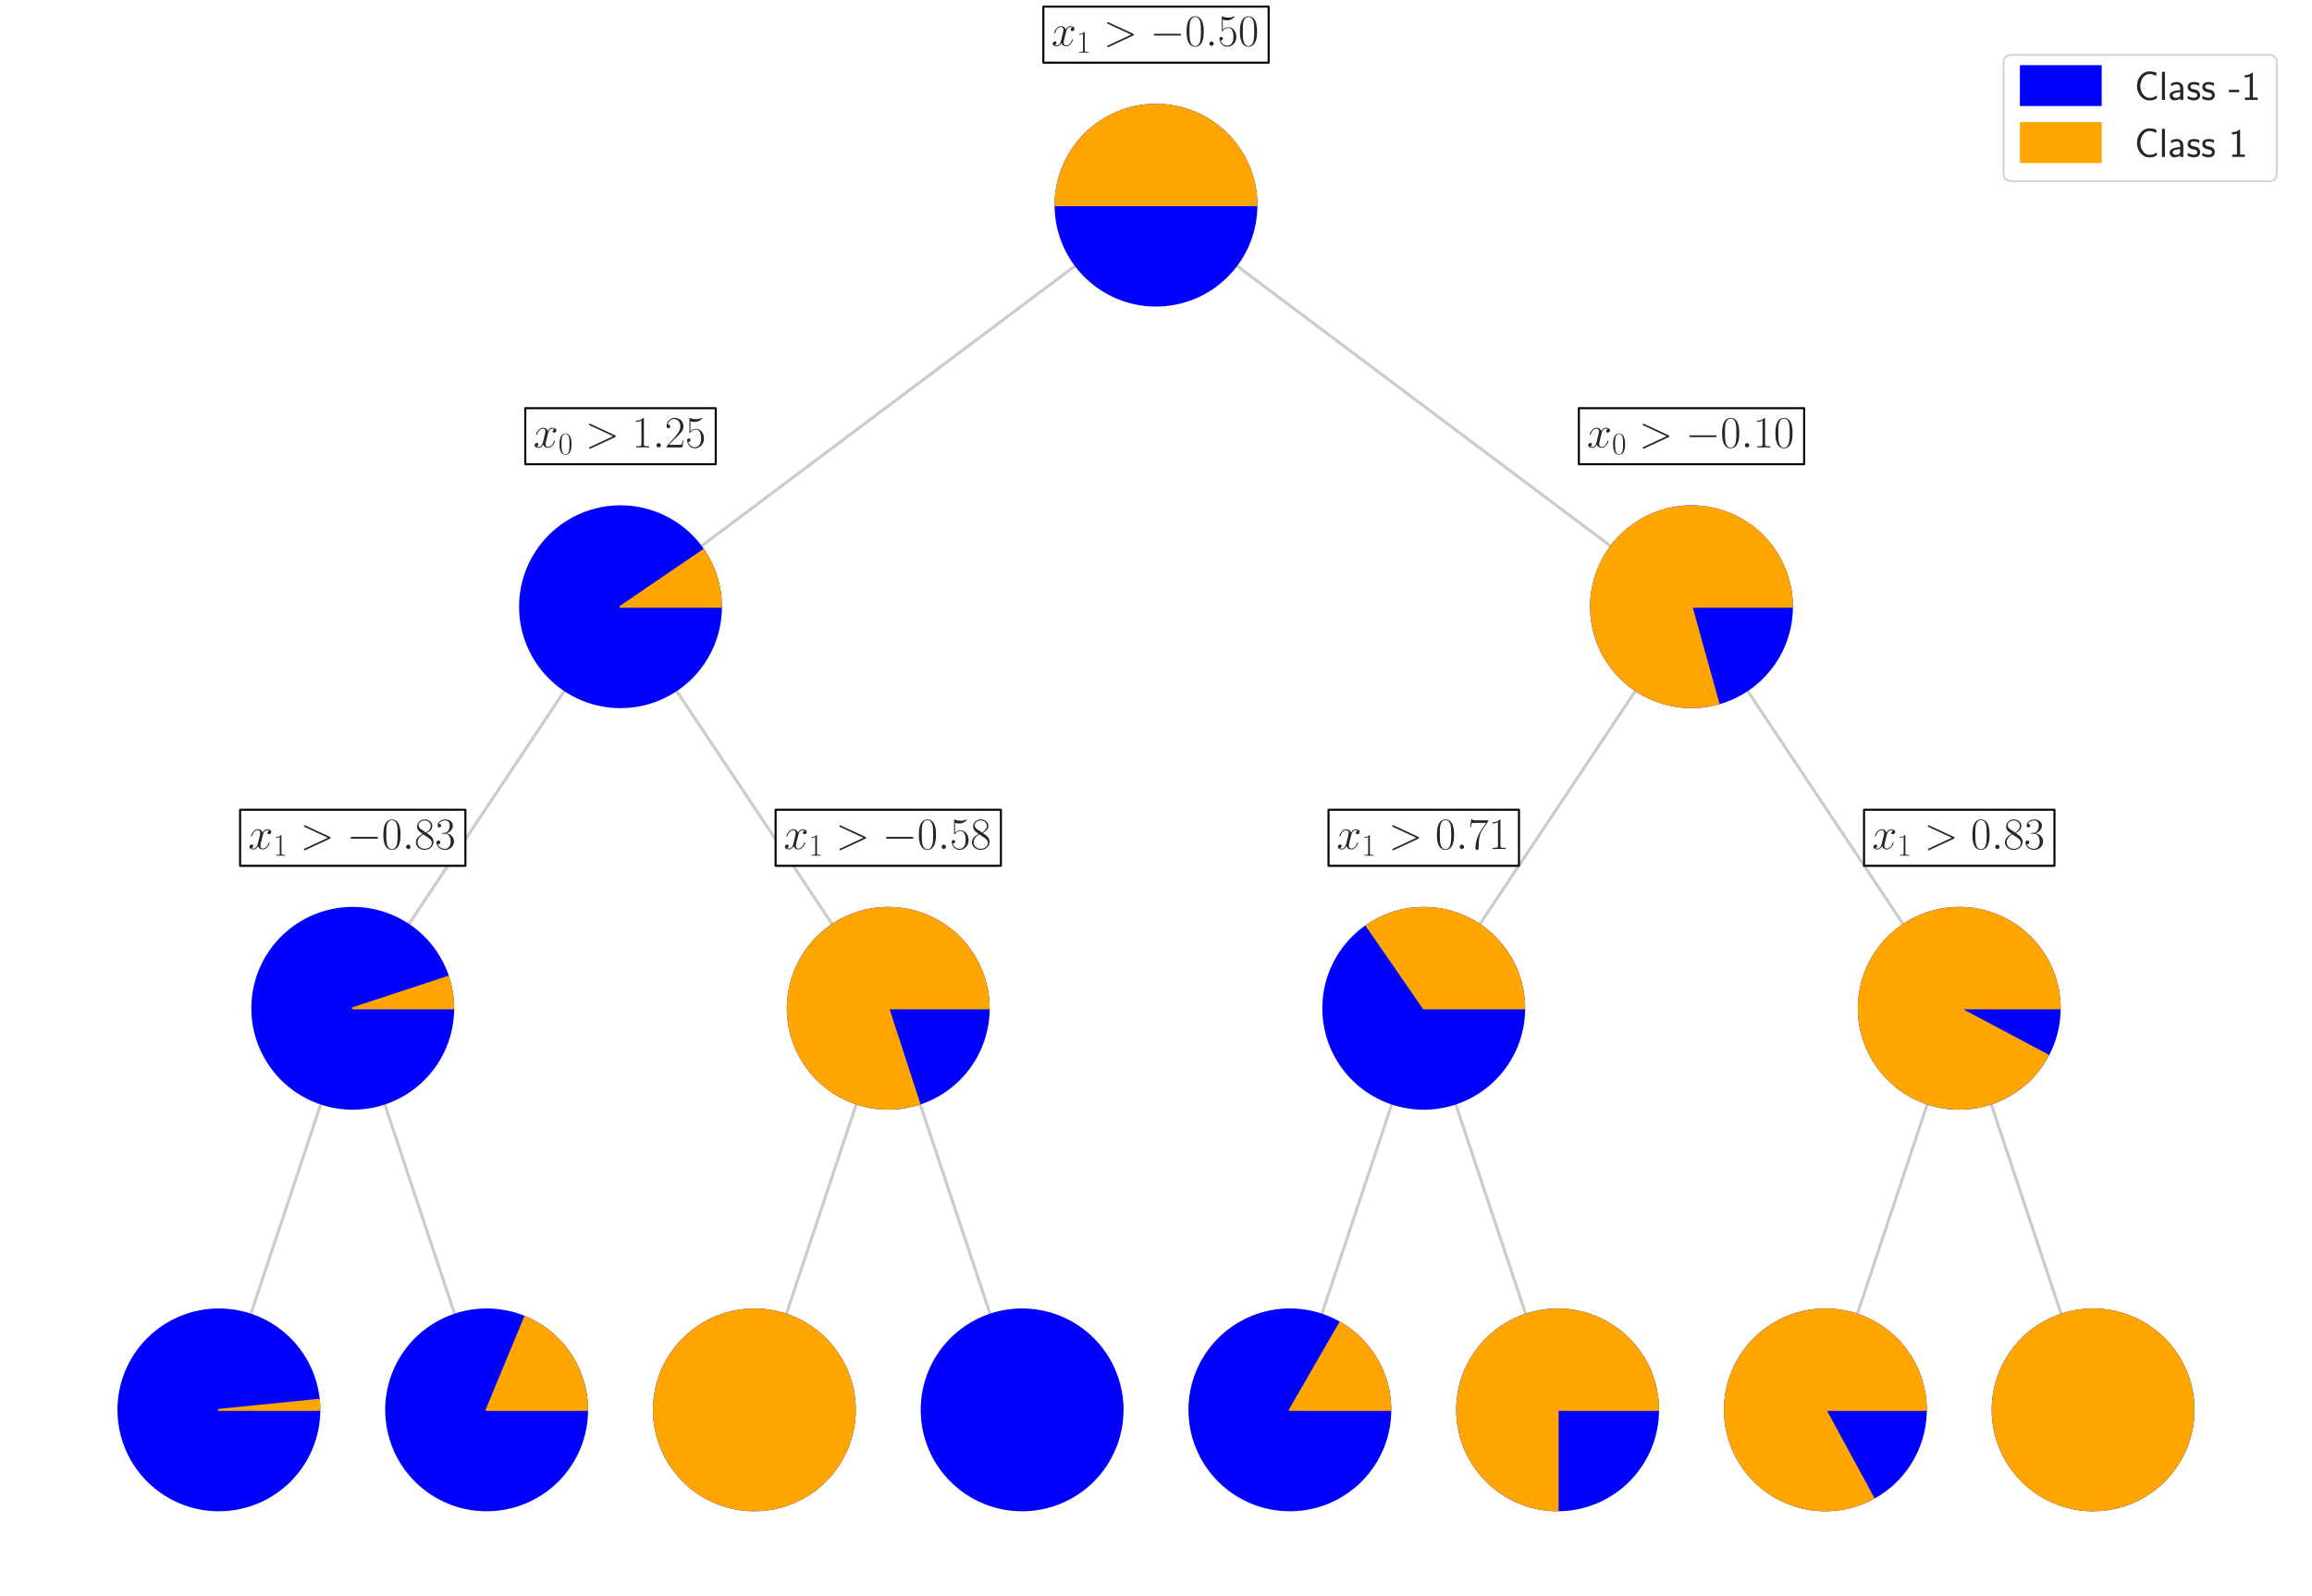 <?xml version="1.0" encoding="utf-8" standalone="no"?>
<!DOCTYPE svg PUBLIC "-//W3C//DTD SVG 1.1//EN"
  "http://www.w3.org/Graphics/SVG/1.1/DTD/svg11.dtd">
<!-- Created with matplotlib (https://matplotlib.org/) -->
<svg height="780.318pt" version="1.1" viewBox="0 0 1130.4 780.318" width="1130.4pt" xmlns="http://www.w3.org/2000/svg" xmlns:xlink="http://www.w3.org/1999/xlink">
 <defs>
  <style type="text/css">
*{stroke-linecap:butt;stroke-linejoin:round;}
  </style>
 </defs>
 <g id="figure_1">
  <g id="patch_1">
   <path d="M 0 780.318 
L 1130.4 780.318 
L 1130.4 0 
L 0 0 
z
" style="fill:#ffffff;"/>
  </g>
  <g id="axes_1">
   <g id="line2d_1">
    <path clip-path="url(#pe0892ba52c)" d="M 565.2 100.32 
L 303.382 296.684 
" style="fill:none;stroke:#000000;stroke-linecap:round;stroke-opacity:0.2;stroke-width:1.5;"/>
   </g>
   <g id="line2d_2">
    <path clip-path="url(#pe0892ba52c)" d="M 303.382 296.684 
L 172.473 493.048 
" style="fill:none;stroke:#000000;stroke-linecap:round;stroke-opacity:0.2;stroke-width:1.5;"/>
   </g>
   <g id="line2d_3">
    <path clip-path="url(#pe0892ba52c)" d="M 172.473 493.048 
L 107.018 689.411 
" style="fill:none;stroke:#000000;stroke-linecap:round;stroke-opacity:0.2;stroke-width:1.5;"/>
   </g>
   <g id="line2d_4">
    <path clip-path="url(#pe0892ba52c)" d="M 172.473 493.048 
L 237.927 689.411 
" style="fill:none;stroke:#000000;stroke-linecap:round;stroke-opacity:0.2;stroke-width:1.5;"/>
   </g>
   <g id="line2d_5">
    <path clip-path="url(#pe0892ba52c)" d="M 303.382 296.684 
L 434.291 493.048 
" style="fill:none;stroke:#000000;stroke-linecap:round;stroke-opacity:0.2;stroke-width:1.5;"/>
   </g>
   <g id="line2d_6">
    <path clip-path="url(#pe0892ba52c)" d="M 434.291 493.048 
L 368.836 689.411 
" style="fill:none;stroke:#000000;stroke-linecap:round;stroke-opacity:0.2;stroke-width:1.5;"/>
   </g>
   <g id="line2d_7">
    <path clip-path="url(#pe0892ba52c)" d="M 434.291 493.048 
L 499.745 689.411 
" style="fill:none;stroke:#000000;stroke-linecap:round;stroke-opacity:0.2;stroke-width:1.5;"/>
   </g>
   <g id="line2d_8">
    <path clip-path="url(#pe0892ba52c)" d="M 565.2 100.32 
L 827.018 296.684 
" style="fill:none;stroke:#000000;stroke-linecap:round;stroke-opacity:0.2;stroke-width:1.5;"/>
   </g>
   <g id="line2d_9">
    <path clip-path="url(#pe0892ba52c)" d="M 827.018 296.684 
L 696.109 493.048 
" style="fill:none;stroke:#000000;stroke-linecap:round;stroke-opacity:0.2;stroke-width:1.5;"/>
   </g>
   <g id="line2d_10">
    <path clip-path="url(#pe0892ba52c)" d="M 696.109 493.048 
L 630.655 689.411 
" style="fill:none;stroke:#000000;stroke-linecap:round;stroke-opacity:0.2;stroke-width:1.5;"/>
   </g>
   <g id="line2d_11">
    <path clip-path="url(#pe0892ba52c)" d="M 696.109 493.048 
L 761.564 689.411 
" style="fill:none;stroke:#000000;stroke-linecap:round;stroke-opacity:0.2;stroke-width:1.5;"/>
   </g>
   <g id="line2d_12">
    <path clip-path="url(#pe0892ba52c)" d="M 827.018 296.684 
L 957.927 493.048 
" style="fill:none;stroke:#000000;stroke-linecap:round;stroke-opacity:0.2;stroke-width:1.5;"/>
   </g>
   <g id="line2d_13">
    <path clip-path="url(#pe0892ba52c)" d="M 957.927 493.048 
L 892.473 689.411 
" style="fill:none;stroke:#000000;stroke-linecap:round;stroke-opacity:0.2;stroke-width:1.5;"/>
   </g>
   <g id="line2d_14">
    <path clip-path="url(#pe0892ba52c)" d="M 957.927 493.048 
L 1023.382 689.411 
" style="fill:none;stroke:#000000;stroke-linecap:round;stroke-opacity:0.2;stroke-width:1.5;"/>
   </g>
   <g id="patch_2">
    <path clip-path="url(#pe0892ba52c)" d="M 565.2 149.411 
C 578.219 149.411 590.707 144.239 599.913 135.033 
C 609.118 125.827 614.291 113.339 614.291 100.32 
C 614.291 87.301 609.118 74.814 599.913 65.608 
C 590.707 56.402 578.219 51.229 565.2 51.229 
C 552.181 51.229 539.693 56.402 530.487 65.608 
C 521.282 74.814 516.109 87.301 516.109 100.32 
C 516.109 113.339 521.282 125.827 530.487 135.033 
C 539.693 144.239 552.181 149.411 565.2 149.411 
z
" style="fill:#0000ff;stroke:#0000ff;stroke-linejoin:miter;"/>
   </g>
   <g id="patch_3">
    <path clip-path="url(#pe0892ba52c)" d="M 614.291 100.32 
C 614.291 87.306 609.115 74.811 599.913 65.608 
C 590.71 56.405 578.215 51.229 565.2 51.229 
C 552.185 51.229 539.69 56.405 530.487 65.608 
C 521.285 74.811 516.109 87.306 516.109 100.32 
L 565.2 100.32 
L 614.291 100.32 
z
" style="fill:#ffa500;stroke:#ffa500;stroke-linejoin:miter;"/>
   </g>
   <g id="patch_4">
    <path clip-path="url(#pe0892ba52c)" d="M 303.382 345.775 
C 316.401 345.775 328.888 340.602 338.094 331.396 
C 347.3 322.191 352.473 309.703 352.473 296.684 
C 352.473 283.665 347.3 271.177 338.094 261.971 
C 328.888 252.766 316.401 247.593 303.382 247.593 
C 290.363 247.593 277.875 252.766 268.669 261.971 
C 259.463 271.177 254.291 283.665 254.291 296.684 
C 254.291 309.703 259.463 322.191 268.669 331.396 
C 277.875 340.602 290.363 345.775 303.382 345.775 
z
" style="fill:#0000ff;stroke:#0000ff;stroke-linejoin:miter;"/>
   </g>
   <g id="patch_5">
    <path clip-path="url(#pe0892ba52c)" d="M 352.473 296.684 
C 352.473 291.779 351.738 286.901 350.292 282.214 
C 348.846 277.527 346.706 273.083 343.943 269.03 
L 303.382 296.684 
L 352.473 296.684 
z
" style="fill:#ffa500;stroke:#ffa500;stroke-linejoin:miter;"/>
   </g>
   <g id="patch_6">
    <path clip-path="url(#pe0892ba52c)" d="M 172.473 542.138 
C 185.492 542.138 197.979 536.966 207.185 527.76 
C 216.391 518.554 221.564 506.067 221.564 493.048 
C 221.564 480.028 216.391 467.541 207.185 458.335 
C 197.979 449.129 185.492 443.957 172.473 443.957 
C 159.454 443.957 146.966 449.129 137.76 458.335 
C 128.554 467.541 123.382 480.028 123.382 493.048 
C 123.382 506.067 128.554 518.554 137.76 527.76 
C 146.966 536.966 159.454 542.138 172.473 542.138 
z
" style="fill:#0000ff;stroke:#0000ff;stroke-linejoin:miter;"/>
   </g>
   <g id="patch_7">
    <path clip-path="url(#pe0892ba52c)" d="M 221.564 493.048 
C 221.564 490.443 221.356 487.843 220.944 485.272 
C 220.531 482.7 219.915 480.166 219.1 477.692 
L 172.473 493.048 
L 221.564 493.048 
z
" style="fill:#ffa500;stroke:#ffa500;stroke-linejoin:miter;"/>
   </g>
   <g id="patch_8">
    <path clip-path="url(#pe0892ba52c)" d="M 107.018 738.502 
C 120.037 738.502 132.525 733.33 141.731 724.124 
C 150.937 714.918 156.109 702.43 156.109 689.411 
C 156.109 676.392 150.937 663.905 141.731 654.699 
C 132.525 645.493 120.037 640.32 107.018 640.32 
C 93.999 640.32 81.512 645.493 72.306 654.699 
C 63.1 663.905 57.927 676.392 57.927 689.411 
C 57.927 702.43 63.1 714.918 72.306 724.124 
C 81.512 733.33 93.999 738.502 107.018 738.502 
z
" style="fill:#0000ff;stroke:#0000ff;stroke-linejoin:miter;"/>
   </g>
   <g id="patch_9">
    <path clip-path="url(#pe0892ba52c)" d="M 156.109 689.411 
C 156.109 688.595 156.089 687.779 156.048 686.964 
C 156.007 686.149 155.946 685.335 155.865 684.523 
L 107.018 689.411 
L 156.109 689.411 
z
" style="fill:#ffa500;stroke:#ffa500;stroke-linejoin:miter;"/>
   </g>
   <g id="patch_10">
    <path clip-path="url(#pe0892ba52c)" d="M 237.927 738.502 
C 250.946 738.502 263.434 733.33 272.64 724.124 
C 281.846 714.918 287.018 702.43 287.018 689.411 
C 287.018 676.392 281.846 663.905 272.64 654.699 
C 263.434 645.493 250.946 640.32 237.927 640.32 
C 224.908 640.32 212.421 645.493 203.215 654.699 
C 194.009 663.905 188.836 676.392 188.836 689.411 
C 188.836 702.43 194.009 714.918 203.215 724.124 
C 212.421 733.33 224.908 738.502 237.927 738.502 
z
" style="fill:#0000ff;stroke:#0000ff;stroke-linejoin:miter;"/>
   </g>
   <g id="patch_11">
    <path clip-path="url(#pe0892ba52c)" d="M 287.018 689.411 
C 287.018 679.703 284.138 670.21 278.745 662.138 
C 273.351 654.066 265.683 647.772 256.714 644.057 
L 237.927 689.411 
L 287.018 689.411 
z
" style="fill:#ffa500;stroke:#ffa500;stroke-linejoin:miter;"/>
   </g>
   <g id="patch_12">
    <path clip-path="url(#pe0892ba52c)" d="M 434.291 542.138 
C 447.31 542.138 459.798 536.966 469.003 527.76 
C 478.209 518.554 483.382 506.067 483.382 493.048 
C 483.382 480.028 478.209 467.541 469.003 458.335 
C 459.798 449.129 447.31 443.957 434.291 443.957 
C 421.272 443.957 408.784 449.129 399.578 458.335 
C 390.373 467.541 385.2 480.028 385.2 493.048 
C 385.2 506.067 390.373 518.554 399.578 527.76 
C 408.784 536.966 421.272 542.138 434.291 542.138 
z
" style="fill:#0000ff;stroke:#0000ff;stroke-linejoin:miter;"/>
   </g>
   <g id="patch_13">
    <path clip-path="url(#pe0892ba52c)" d="M 483.382 493.048 
C 483.382 487.896 482.571 482.777 480.979 477.878 
C 479.387 472.978 477.034 468.36 474.006 464.193 
C 470.978 460.025 467.313 456.36 463.146 453.332 
C 458.978 450.304 454.36 447.951 449.461 446.359 
C 444.562 444.767 439.442 443.957 434.291 443.957 
C 429.14 443.957 424.02 444.767 419.121 446.359 
C 414.222 447.951 409.604 450.304 405.436 453.332 
C 401.268 456.36 397.603 460.025 394.576 464.193 
C 391.548 468.36 389.195 472.978 387.603 477.878 
C 386.011 482.777 385.2 487.896 385.2 493.048 
C 385.2 498.199 386.011 503.318 387.603 508.217 
C 389.195 513.117 391.548 517.735 394.576 521.902 
C 397.603 526.07 401.268 529.735 405.436 532.763 
C 409.604 535.791 414.222 538.144 419.121 539.736 
C 424.02 541.328 429.14 542.138 434.291 542.138 
C 439.442 542.138 444.562 541.328 449.461 539.736 
L 434.291 493.048 
L 483.382 493.048 
z
" style="fill:#ffa500;stroke:#ffa500;stroke-linejoin:miter;"/>
   </g>
   <g id="patch_14">
    <path clip-path="url(#pe0892ba52c)" d="M 368.836 738.502 
C 381.855 738.502 394.343 733.33 403.549 724.124 
C 412.755 714.918 417.927 702.43 417.927 689.411 
C 417.927 676.392 412.755 663.905 403.549 654.699 
C 394.343 645.493 381.855 640.32 368.836 640.32 
C 355.817 640.32 343.33 645.493 334.124 654.699 
C 324.918 663.905 319.745 676.392 319.745 689.411 
C 319.745 702.43 324.918 714.918 334.124 724.124 
C 343.33 733.33 355.817 738.502 368.836 738.502 
z
" style="fill:#0000ff;stroke:#0000ff;stroke-linejoin:miter;"/>
   </g>
   <g id="patch_15">
    <path clip-path="url(#pe0892ba52c)" d="M 417.927 689.411 
C 417.927 682.965 416.657 676.581 414.19 670.625 
C 411.723 664.669 408.107 659.257 403.549 654.699 
C 398.99 650.14 393.578 646.524 387.623 644.057 
C 381.667 641.59 375.283 640.32 368.836 640.32 
C 362.39 640.32 356.006 641.59 350.05 644.057 
C 344.094 646.524 338.682 650.14 334.124 654.699 
C 329.565 659.257 325.949 664.669 323.482 670.625 
C 321.015 676.581 319.745 682.965 319.745 689.411 
C 319.745 695.858 321.015 702.242 323.482 708.197 
C 325.949 714.153 329.565 719.565 334.124 724.124 
C 338.682 728.682 344.094 732.298 350.05 734.765 
C 356.006 737.232 362.39 738.502 368.836 738.502 
C 375.283 738.502 381.667 737.232 387.623 734.765 
C 393.578 732.298 398.99 728.682 403.549 724.124 
C 408.107 719.565 411.723 714.153 414.19 708.197 
C 416.657 702.242 417.927 695.858 417.927 689.411 
M 368.836 689.411 
M 417.927 689.411 
z
" style="fill:#ffa500;stroke:#ffa500;stroke-linejoin:miter;"/>
   </g>
   <g id="patch_16">
    <path clip-path="url(#pe0892ba52c)" d="M 499.745 738.502 
C 512.765 738.502 525.252 733.33 534.458 724.124 
C 543.664 714.918 548.836 702.43 548.836 689.411 
C 548.836 676.392 543.664 663.905 534.458 654.699 
C 525.252 645.493 512.765 640.32 499.745 640.32 
C 486.726 640.32 474.239 645.493 465.033 654.699 
C 455.827 663.905 450.655 676.392 450.655 689.411 
C 450.655 702.43 455.827 714.918 465.033 724.124 
C 474.239 733.33 486.726 738.502 499.745 738.502 
z
" style="fill:#0000ff;stroke:#0000ff;stroke-linejoin:miter;"/>
   </g>
   <g id="patch_17">
    <path clip-path="url(#pe0892ba52c)" d="M 827.018 345.775 
C 840.037 345.775 852.525 340.602 861.731 331.396 
C 870.937 322.191 876.109 309.703 876.109 296.684 
C 876.109 283.665 870.937 271.177 861.731 261.971 
C 852.525 252.766 840.037 247.593 827.018 247.593 
C 813.999 247.593 801.512 252.766 792.306 261.971 
C 783.1 271.177 777.927 283.665 777.927 296.684 
C 777.927 309.703 783.1 322.191 792.306 331.396 
C 801.512 340.602 813.999 345.775 827.018 345.775 
z
" style="fill:#0000ff;stroke:#0000ff;stroke-linejoin:miter;"/>
   </g>
   <g id="patch_18">
    <path clip-path="url(#pe0892ba52c)" d="M 876.109 296.684 
C 876.109 291.577 875.312 286.502 873.747 281.64 
C 872.182 276.779 869.869 272.192 866.889 268.045 
C 863.91 263.897 860.302 260.239 856.195 257.204 
C 852.088 254.169 847.532 251.793 842.693 250.163 
C 837.854 248.532 832.789 247.667 827.683 247.597 
C 822.577 247.528 817.491 248.256 812.609 249.755 
C 807.727 251.254 803.109 253.506 798.921 256.429 
C 794.734 259.351 791.028 262.91 787.937 266.975 
C 784.847 271.041 782.41 275.564 780.714 280.381 
C 779.018 285.197 778.084 290.25 777.945 295.355 
C 777.807 300.459 778.466 305.555 779.899 310.456 
C 781.332 315.358 783.52 320.006 786.386 324.233 
C 789.252 328.46 792.76 332.214 796.783 335.359 
C 800.806 338.504 805.296 341.002 810.089 342.764 
C 814.883 344.525 819.922 345.527 825.024 345.734 
C 830.127 345.942 835.231 345.352 840.151 343.985 
L 827.018 296.684 
L 876.109 296.684 
z
" style="fill:#ffa500;stroke:#ffa500;stroke-linejoin:miter;"/>
   </g>
   <g id="patch_19">
    <path clip-path="url(#pe0892ba52c)" d="M 696.109 542.138 
C 709.128 542.138 721.616 536.966 730.822 527.76 
C 740.027 518.554 745.2 506.067 745.2 493.048 
C 745.2 480.028 740.027 467.541 730.822 458.335 
C 721.616 449.129 709.128 443.957 696.109 443.957 
C 683.09 443.957 670.602 449.129 661.397 458.335 
C 652.191 467.541 647.018 480.028 647.018 493.048 
C 647.018 506.067 652.191 518.554 661.397 527.76 
C 670.602 536.966 683.09 542.138 696.109 542.138 
z
" style="fill:#0000ff;stroke:#0000ff;stroke-linejoin:miter;"/>
   </g>
   <g id="patch_20">
    <path clip-path="url(#pe0892ba52c)" d="M 745.2 493.048 
C 745.2 484.096 742.751 475.312 738.12 467.651 
C 733.489 459.99 726.849 453.74 718.923 449.58 
C 710.996 445.419 702.081 443.506 693.145 444.046 
C 684.209 444.587 675.59 447.561 668.222 452.646 
L 696.109 493.048 
L 745.2 493.048 
z
" style="fill:#ffa500;stroke:#ffa500;stroke-linejoin:miter;"/>
   </g>
   <g id="patch_21">
    <path clip-path="url(#pe0892ba52c)" d="M 630.655 738.502 
C 643.674 738.502 656.161 733.33 665.367 724.124 
C 674.573 714.918 679.745 702.43 679.745 689.411 
C 679.745 676.392 674.573 663.905 665.367 654.699 
C 656.161 645.493 643.674 640.32 630.655 640.32 
C 617.635 640.32 605.148 645.493 595.942 654.699 
C 586.736 663.905 581.564 676.392 581.564 689.411 
C 581.564 702.43 586.736 714.918 595.942 724.124 
C 605.148 733.33 617.635 738.502 630.655 738.502 
z
" style="fill:#0000ff;stroke:#0000ff;stroke-linejoin:miter;"/>
   </g>
   <g id="patch_22">
    <path clip-path="url(#pe0892ba52c)" d="M 679.745 689.411 
C 679.745 680.795 677.477 672.328 673.169 664.866 
C 668.86 657.403 662.662 651.205 655.2 646.897 
L 630.655 689.411 
L 679.745 689.411 
z
" style="fill:#ffa500;stroke:#ffa500;stroke-linejoin:miter;"/>
   </g>
   <g id="patch_23">
    <path clip-path="url(#pe0892ba52c)" d="M 761.564 738.502 
C 774.583 738.502 787.07 733.33 796.276 724.124 
C 805.482 714.918 810.655 702.43 810.655 689.411 
C 810.655 676.392 805.482 663.905 796.276 654.699 
C 787.07 645.493 774.583 640.32 761.564 640.32 
C 748.545 640.32 736.057 645.493 726.851 654.699 
C 717.645 663.905 712.473 676.392 712.473 689.411 
C 712.473 702.43 717.645 714.918 726.851 724.124 
C 736.057 733.33 748.545 738.502 761.564 738.502 
z
" style="fill:#0000ff;stroke:#0000ff;stroke-linejoin:miter;"/>
   </g>
   <g id="patch_24">
    <path clip-path="url(#pe0892ba52c)" d="M 810.655 689.411 
C 810.655 679.703 807.775 670.21 802.381 662.138 
C 796.988 654.066 789.319 647.772 780.35 644.057 
C 771.381 640.342 761.508 639.37 751.986 641.264 
C 742.465 643.157 733.716 647.834 726.851 654.699 
C 719.986 661.563 715.31 670.312 713.416 679.834 
C 711.522 689.356 712.494 699.228 716.21 708.197 
C 719.925 717.167 726.218 724.835 734.29 730.229 
C 742.362 735.622 751.856 738.502 761.564 738.502 
L 761.564 689.411 
L 810.655 689.411 
z
" style="fill:#ffa500;stroke:#ffa500;stroke-linejoin:miter;"/>
   </g>
   <g id="patch_25">
    <path clip-path="url(#pe0892ba52c)" d="M 957.927 542.138 
C 970.946 542.138 983.434 536.966 992.64 527.76 
C 1001.846 518.554 1007.018 506.067 1007.018 493.048 
C 1007.018 480.028 1001.846 467.541 992.64 458.335 
C 983.434 449.129 970.946 443.957 957.927 443.957 
C 944.908 443.957 932.421 449.129 923.215 458.335 
C 914.009 467.541 908.836 480.028 908.836 493.048 
C 908.836 506.067 914.009 518.554 923.215 527.76 
C 932.421 536.966 944.908 542.138 957.927 542.138 
z
" style="fill:#0000ff;stroke:#0000ff;stroke-linejoin:miter;"/>
   </g>
   <g id="patch_26">
    <path clip-path="url(#pe0892ba52c)" d="M 1007.018 493.048 
C 1007.018 487.105 1005.939 481.212 1003.834 475.655 
C 1001.729 470.098 998.632 464.969 994.694 460.519 
C 990.757 456.068 986.044 452.37 980.785 449.603 
C 975.526 446.836 969.808 445.047 963.91 444.323 
C 958.012 443.598 952.031 443.951 946.259 445.363 
C 940.487 446.776 935.019 449.225 930.122 452.59 
C 925.225 455.956 920.979 460.183 917.592 465.066 
C 914.205 469.948 911.732 475.406 910.295 481.171 
C 908.857 486.937 908.478 492.916 909.177 498.818 
C 909.875 504.719 911.639 510.444 914.383 515.715 
C 917.127 520.986 920.805 525.715 925.239 529.672 
C 929.672 533.629 934.787 536.748 940.335 538.878 
C 945.882 541.007 951.771 542.112 957.713 542.138 
C 963.655 542.164 969.553 541.111 975.119 539.03 
C 980.685 536.949 985.827 533.874 990.295 529.956 
C 994.763 526.038 998.482 521.341 1001.272 516.094 
L 957.927 493.048 
L 1007.018 493.048 
z
" style="fill:#ffa500;stroke:#ffa500;stroke-linejoin:miter;"/>
   </g>
   <g id="patch_27">
    <path clip-path="url(#pe0892ba52c)" d="M 892.473 738.502 
C 905.492 738.502 917.979 733.33 927.185 724.124 
C 936.391 714.918 941.564 702.43 941.564 689.411 
C 941.564 676.392 936.391 663.905 927.185 654.699 
C 917.979 645.493 905.492 640.32 892.473 640.32 
C 879.454 640.32 866.966 645.493 857.76 654.699 
C 848.554 663.905 843.382 676.392 843.382 689.411 
C 843.382 702.43 848.554 714.918 857.76 724.124 
C 866.966 733.33 879.454 738.502 892.473 738.502 
z
" style="fill:#0000ff;stroke:#0000ff;stroke-linejoin:miter;"/>
   </g>
   <g id="patch_28">
    <path clip-path="url(#pe0892ba52c)" d="M 941.564 689.411 
C 941.564 684.071 940.692 678.766 938.984 673.706 
C 937.275 668.646 934.752 663.898 931.514 659.651 
C 928.277 655.404 924.368 651.713 919.941 648.725 
C 915.515 645.736 910.631 643.49 905.481 642.075 
C 900.331 640.66 894.985 640.095 889.653 640.401 
C 884.321 640.708 879.075 641.883 874.122 643.879 
C 869.168 645.876 864.574 648.667 860.519 652.143 
C 856.465 655.619 853.005 659.734 850.276 664.325 
C 847.547 668.915 845.585 673.921 844.468 679.143 
C 843.351 684.366 843.093 689.736 843.706 695.041 
C 844.318 700.346 845.792 705.516 848.07 710.347 
C 850.348 715.178 853.398 719.604 857.102 723.452 
C 860.805 727.3 865.112 730.518 869.851 732.979 
C 874.591 735.44 879.701 737.111 884.979 737.927 
C 890.257 738.742 895.633 738.69 900.894 737.774 
C 906.156 736.858 911.233 735.089 915.924 732.538 
L 892.473 689.411 
L 941.564 689.411 
z
" style="fill:#ffa500;stroke:#ffa500;stroke-linejoin:miter;"/>
   </g>
   <g id="patch_29">
    <path clip-path="url(#pe0892ba52c)" d="M 1023.382 738.502 
C 1036.401 738.502 1048.888 733.33 1058.094 724.124 
C 1067.3 714.918 1072.473 702.43 1072.473 689.411 
C 1072.473 676.392 1067.3 663.905 1058.094 654.699 
C 1048.888 645.493 1036.401 640.32 1023.382 640.32 
C 1010.363 640.32 997.875 645.493 988.669 654.699 
C 979.463 663.905 974.291 676.392 974.291 689.411 
C 974.291 702.43 979.463 714.918 988.669 724.124 
C 997.875 733.33 1010.363 738.502 1023.382 738.502 
z
" style="fill:#0000ff;stroke:#0000ff;stroke-linejoin:miter;"/>
   </g>
   <g id="patch_30">
    <path clip-path="url(#pe0892ba52c)" d="M 1072.473 689.411 
C 1072.473 682.965 1071.203 676.581 1068.736 670.625 
C 1066.269 664.669 1062.653 659.257 1058.094 654.699 
C 1053.536 650.14 1048.124 646.524 1042.168 644.057 
C 1036.212 641.59 1029.828 640.32 1023.382 640.32 
C 1016.935 640.32 1010.551 641.59 1004.596 644.057 
C 998.64 646.524 993.228 650.14 988.669 654.699 
C 984.111 659.257 980.495 664.669 978.028 670.625 
C 975.561 676.581 974.291 682.965 974.291 689.411 
C 974.291 695.858 975.561 702.242 978.028 708.197 
C 980.495 714.153 984.111 719.565 988.669 724.124 
C 993.228 728.682 998.64 732.298 1004.596 734.765 
C 1010.551 737.232 1016.935 738.502 1023.382 738.502 
C 1029.828 738.502 1036.212 737.232 1042.168 734.765 
C 1048.124 732.298 1053.536 728.682 1058.094 724.124 
C 1062.653 719.565 1066.269 714.153 1068.736 708.197 
C 1071.203 702.242 1072.473 695.858 1072.473 689.411 
M 1023.382 689.411 
M 1072.473 689.411 
z
" style="fill:#ffa500;stroke:#ffa500;stroke-linejoin:miter;"/>
   </g>
   <g id="text_1">
    <g id="patch_31">
     <path d="M 510.121 30.644 
L 620.279 30.644 
L 620.279 3.24 
L 510.121 3.24 
z
" style="fill:#ffffff;stroke:#000000;stroke-linejoin:miter;"/>
    </g>
    <!-- $x_1 &gt; -0.50$ -->
    <defs>
     <path d="M 47.406 41 
C 44.203 40.391 43 37.984 43 36.094 
C 43 33.688 44.906 32.891 46.297 32.891 
C 49.297 32.891 51.406 35.484 51.406 38.188 
C 51.406 42.094 46.594 44 42.406 44 
C 36.297 44 32.906 38.297 32 36.391 
C 29.703 43.594 23.5 44 21.703 44 
C 11.5 44 6.094 31.141 6.094 28.891 
C 6.094 28.484 6.5 27.969 7.203 27.969 
C 8 27.969 8.203 28.578 8.406 28.984 
C 11.797 40.188 18.5 41.984 21.406 41.984 
C 25.906 41.984 26.797 38.094 26.797 35.688 
C 26.797 33.484 26.203 31.141 25 26.219 
L 21.594 12.156 
C 20.094 6.094 17.203 1 11.906 1 
C 11.406 1 8.906 1 6.797 1.969 
C 10.406 2.594 11.203 5.594 11.203 6.797 
C 11.203 8.797 9.703 10 7.797 10 
C 5.406 10 2.797 7.891 2.797 4.688 
C 2.797 0.891 7.5 -1 11.797 -1 
C 16.594 -1 20 2.391 22.094 6.484 
C 23.703 1 28.703 -1 32.406 -1 
C 42.594 -1 48 11.734 48 14 
C 48 14.516 47.594 14.922 47 14.922 
C 46.094 14.922 46 14.406 45.703 13.594 
C 43 4.688 37.203 1 32.703 1 
C 29.203 1 27.297 3.188 27.297 7.297 
C 27.297 9.484 27.703 11.125 29.297 17.906 
L 32.797 31.859 
C 34.297 37.891 37.703 41.984 42.297 41.984 
C 42.5 41.984 45.297 41.984 47.406 41 
z
" id="CMMI12-120"/>
     <path d="M 26.594 63.797 
C 26.594 65.891 26.5 66 25.094 66 
C 21.203 61.359 15.297 59.891 9.703 59.688 
C 9.406 59.688 8.906 59.688 8.797 59.5 
C 8.703 59.297 8.703 59.094 8.703 57 
C 11.797 57 17 57.594 21 59.984 
L 21 7.297 
C 21 3.797 20.797 2.594 12.203 2.594 
L 9.203 2.594 
L 9.203 0 
C 14 0.094 19 0.188 23.797 0.188 
C 28.594 0.188 33.594 0.094 38.406 0 
L 38.406 2.594 
L 35.406 2.594 
C 26.797 2.594 26.594 3.688 26.594 7.297 
z
" id="CMR17-49"/>
     <path d="M 65.906 22.812 
C 67.797 23.734 67.906 24.328 67.906 25.047 
C 67.906 25.641 67.703 26.359 65.906 27.156 
L 11.797 52.297 
C 10.5 52.891 10.297 53 10.094 53 
C 8.906 53 8.203 51.984 8.203 51.188 
C 8.203 49.984 9 49.578 10.297 48.969 
L 61.703 25.047 
L 10.203 1.016 
C 8.203 0.109 8.203 -0.609 8.203 -1.203 
C 8.203 -2 8.906 -3 10.094 -3 
C 10.297 -3 10.406 -2.906 11.797 -2.312 
z
" id="CMMI12-62"/>
     <path d="M 65.906 23 
C 67.594 23 69.406 23 69.406 25 
C 69.406 27 67.594 27 65.906 27 
L 11.797 27 
C 10.094 27 8.297 27 8.297 25 
C 8.297 23 10.094 23 11.797 23 
z
" id="CMSY10-0"/>
     <path d="M 42 31.844 
C 42 37.969 41.906 48.422 37.703 56.453 
C 34 63.484 28.094 66 22.906 66 
C 18.094 66 12 63.781 8.203 56.562 
C 4.203 49.016 3.797 39.672 3.797 31.844 
C 3.797 26.109 3.906 17.375 7 9.734 
C 11.297 -0.609 19 -2 22.906 -2 
C 27.5 -2 34.5 -0.109 38.594 9.438 
C 41.594 16.375 42 24.5 42 31.844 
z
M 22.906 -0.406 
C 16.5 -0.406 12.703 5.125 11.297 12.75 
C 10.203 18.688 10.203 27.328 10.203 32.953 
C 10.203 40.688 10.203 47.109 11.5 53.234 
C 13.406 61.781 19 64.391 22.906 64.391 
C 27 64.391 32.297 61.672 34.203 53.438 
C 35.5 47.719 35.594 40.984 35.594 32.953 
C 35.594 26.422 35.594 18.375 34.406 12.453 
C 32.297 1.5 26.406 -0.406 22.906 -0.406 
z
" id="CMR17-48"/>
     <path d="M 18.406 4.797 
C 18.406 7.688 16 9.688 13.594 9.688 
C 10.703 9.688 8.703 7.297 8.703 4.891 
C 8.703 2 11.094 0 13.5 0 
C 16.406 0 18.406 2.391 18.406 4.797 
z
" id="CMMI12-58"/>
     <path d="M 11.406 58.594 
C 12.406 58.188 16.5 56.891 20.703 56.891 
C 30 56.891 35.094 61.891 38 64.688 
C 38 65.484 38 66 37.406 66 
C 37.297 66 37.094 66 36.297 65.594 
C 32.797 64.094 28.703 63 23.703 63 
C 20.703 63 16.203 63.359 11.297 65.484 
C 10.203 66 10 66 9.906 66 
C 9.406 66 9.297 65.891 9.297 63.906 
L 9.297 34.859 
C 9.297 33.016 9.297 32.5 10.297 32.5 
C 10.797 32.5 11 32.703 11.5 33.422 
C 14.703 38.047 19.094 40 24.094 40 
C 27.594 40 35.094 37.734 35.094 20.203 
C 35.094 16.984 35.094 11.188 32.094 6.594 
C 29.594 2.484 25.703 0.391 21.406 0.391 
C 14.797 0.391 8.094 4.984 6.297 12.688 
C 6.703 12.594 7.5 12.391 7.906 12.391 
C 9.203 12.391 11.703 13.094 11.703 16.188 
C 11.703 18.891 9.797 20 7.906 20 
C 5.594 20 4.094 18.594 4.094 15.797 
C 4.094 7.094 11 -2 21.594 -2 
C 31.906 -2 41.703 6.891 41.703 19.797 
C 41.703 32.094 33.906 41.594 24.203 41.594 
C 19.094 41.594 14.797 39.688 11.406 36 
z
" id="CMR17-53"/>
    </defs>
    <g style="fill:#262626;" transform="translate(514.081 22.421)scale(0.22 -0.22)">
     <use transform="scale(0.996)" xlink:href="#CMMI12-120"/>
     <use transform="translate(55.434 -14.944)scale(0.697)" xlink:href="#CMR17-49"/>
     <use transform="translate(115.589 0)scale(0.996)" xlink:href="#CMMI12-62"/>
     <use transform="translate(219.135 0)scale(0.996)" xlink:href="#CMSY10-0"/>
     <use transform="translate(296.623 0)scale(0.996)" xlink:href="#CMR17-48"/>
     <use transform="translate(342.313 0)scale(0.996)" xlink:href="#CMMI12-58"/>
     <use transform="translate(369.411 0)scale(0.996)" xlink:href="#CMR17-53"/>
     <use transform="translate(415.101 0)scale(0.996)" xlink:href="#CMR17-48"/>
    </g>
   </g>
   <g id="text_2">
    <g id="patch_32">
     <path d="M 256.827 227.008 
L 349.937 227.008 
L 349.937 199.604 
L 256.827 199.604 
z
" style="fill:#ffffff;stroke:#000000;stroke-linejoin:miter;"/>
    </g>
    <!-- $x_0 &gt; 1.25$ -->
    <defs>
     <path d="M 41.703 15.469 
L 39.906 15.469 
C 38.906 8.391 38.094 7.188 37.703 6.594 
C 37.203 5.797 30 5.797 28.594 5.797 
L 9.406 5.797 
C 13 9.688 20 16.766 28.5 24.938 
C 34.594 30.719 41.703 37.5 41.703 47.391 
C 41.703 59.188 32.297 66 21.797 66 
C 10.797 66 4.094 56.297 4.094 47.297 
C 4.094 43.391 7 42.891 8.203 42.891 
C 9.203 42.891 12.203 43.484 12.203 46.984 
C 12.203 50.094 9.594 51 8.203 51 
C 7.594 51 7 50.891 6.594 50.688 
C 8.5 59.188 14.297 63.391 20.406 63.391 
C 29.094 63.391 34.797 56.5 34.797 47.391 
C 34.797 38.703 29.703 31.219 24 24.734 
L 4.094 2.297 
L 4.094 0 
L 39.297 0 
z
" id="CMR17-50"/>
    </defs>
    <g style="fill:#262626;" transform="translate(260.787 218.784)scale(0.22 -0.22)">
     <use transform="scale(0.996)" xlink:href="#CMMI12-120"/>
     <use transform="translate(55.434 -14.944)scale(0.697)" xlink:href="#CMR17-48"/>
     <use transform="translate(115.589 0)scale(0.996)" xlink:href="#CMMI12-62"/>
     <use transform="translate(219.135 0)scale(0.996)" xlink:href="#CMR17-49"/>
     <use transform="translate(264.826 0)scale(0.996)" xlink:href="#CMMI12-58"/>
     <use transform="translate(291.923 0)scale(0.996)" xlink:href="#CMR17-50"/>
     <use transform="translate(337.614 0)scale(0.996)" xlink:href="#CMR17-53"/>
    </g>
   </g>
   <g id="text_3">
    <g id="patch_33">
     <path d="M 117.394 423.371 
L 227.552 423.371 
L 227.552 395.967 
L 117.394 395.967 
z
" style="fill:#ffffff;stroke:#000000;stroke-linejoin:miter;"/>
    </g>
    <!-- $x_1 &gt; -0.83$ -->
    <defs>
     <path d="M 27.203 35.766 
C 33.5 38.969 39.906 43.797 39.906 51.531 
C 39.906 60.688 31.094 66 23 66 
C 13.906 66 5.906 59.375 5.906 50.234 
C 5.906 47.719 6.5 43.391 10.406 39.578 
C 11.406 38.578 15.594 35.562 18.297 33.656 
C 13.797 31.344 3.297 25.812 3.297 14.766 
C 3.297 4.406 13.094 -2 22.797 -2 
C 33.5 -2 42.5 5.719 42.5 15.969 
C 42.5 25.109 36.406 29.328 32.406 32.047 
z
M 14.094 44.609 
C 13.297 45.109 9.297 48.219 9.297 52.938 
C 9.297 59.078 15.594 63.688 22.797 63.688 
C 30.703 63.688 36.5 58.062 36.5 51.531 
C 36.5 42.188 26.094 36.859 25.594 36.859 
C 25.5 36.859 25.406 36.859 24.594 37.469 
z
M 32.5 24 
C 34 22.906 38.797 19.578 38.797 13.453 
C 38.797 6.016 31.406 0.391 23 0.391 
C 13.906 0.391 7 6.922 7 14.859 
C 7 22.797 13.094 29.438 20 32.547 
z
" id="CMR17-56"/>
     <path d="M 22.094 34 
C 31 34 34.906 26.141 34.906 17.094 
C 34.906 5.031 28.5 0.391 22.703 0.391 
C 17.406 0.391 8.797 3.016 6.094 10.797 
C 6.594 10.594 7.094 10.594 7.594 10.594 
C 10 10.594 11.797 12.188 11.797 14.797 
C 11.797 17.688 9.594 19 7.594 19 
C 5.906 19 3.297 18.188 3.297 14.484 
C 3.297 5.234 12.297 -2 22.906 -2 
C 34 -2 42.5 6.75 42.5 16.984 
C 42.5 26.844 34.5 34 25 35.094 
C 32.594 36.672 39.906 43.375 39.906 52.391 
C 39.906 60.25 32 66 23 66 
C 13.906 66 5.906 60.344 5.906 52.297 
C 5.906 48.797 8.5 48.188 9.797 48.188 
C 11.906 48.188 13.703 49.484 13.703 52.094 
C 13.703 54.688 11.906 56 9.797 56 
C 9.406 56 8.906 56 8.5 55.797 
C 11.406 62.484 19.297 63.688 22.797 63.688 
C 26.297 63.688 32.906 61.969 32.906 52.297 
C 32.906 49.484 32.5 44.547 29.094 40.219 
C 26.094 36.391 22.703 36.188 19.406 35.891 
C 18.906 35.891 16.594 35.688 16.203 35.688 
C 15.5 35.594 15.094 35.5 15.094 34.797 
C 15.094 34.094 15.203 34 17.203 34 
z
" id="CMR17-51"/>
    </defs>
    <g style="fill:#262626;" transform="translate(121.354 415.148)scale(0.22 -0.22)">
     <use transform="scale(0.996)" xlink:href="#CMMI12-120"/>
     <use transform="translate(55.434 -14.944)scale(0.697)" xlink:href="#CMR17-49"/>
     <use transform="translate(115.589 0)scale(0.996)" xlink:href="#CMMI12-62"/>
     <use transform="translate(219.135 0)scale(0.996)" xlink:href="#CMSY10-0"/>
     <use transform="translate(296.623 0)scale(0.996)" xlink:href="#CMR17-48"/>
     <use transform="translate(342.313 0)scale(0.996)" xlink:href="#CMMI12-58"/>
     <use transform="translate(369.411 0)scale(0.996)" xlink:href="#CMR17-56"/>
     <use transform="translate(415.101 0)scale(0.996)" xlink:href="#CMR17-51"/>
    </g>
   </g>
   <g id="text_4">
    <g id="patch_34">
     <path d="M 379.212 423.371 
L 489.37 423.371 
L 489.37 395.967 
L 379.212 395.967 
z
" style="fill:#ffffff;stroke:#000000;stroke-linejoin:miter;"/>
    </g>
    <!-- $x_1 &gt; -0.58$ -->
    <g style="fill:#262626;" transform="translate(383.172 415.148)scale(0.22 -0.22)">
     <use transform="scale(0.996)" xlink:href="#CMMI12-120"/>
     <use transform="translate(55.434 -14.944)scale(0.697)" xlink:href="#CMR17-49"/>
     <use transform="translate(115.589 0)scale(0.996)" xlink:href="#CMMI12-62"/>
     <use transform="translate(219.135 0)scale(0.996)" xlink:href="#CMSY10-0"/>
     <use transform="translate(296.623 0)scale(0.996)" xlink:href="#CMR17-48"/>
     <use transform="translate(342.313 0)scale(0.996)" xlink:href="#CMMI12-58"/>
     <use transform="translate(369.411 0)scale(0.996)" xlink:href="#CMR17-53"/>
     <use transform="translate(415.101 0)scale(0.996)" xlink:href="#CMR17-56"/>
    </g>
   </g>
   <g id="text_5">
    <g id="patch_35">
     <path d="M 771.939 227.008 
L 882.097 227.008 
L 882.097 199.604 
L 771.939 199.604 
z
" style="fill:#ffffff;stroke:#000000;stroke-linejoin:miter;"/>
    </g>
    <!-- $x_0 &gt; -0.10$ -->
    <g style="fill:#262626;" transform="translate(775.899 218.784)scale(0.22 -0.22)">
     <use transform="scale(0.996)" xlink:href="#CMMI12-120"/>
     <use transform="translate(55.434 -14.944)scale(0.697)" xlink:href="#CMR17-48"/>
     <use transform="translate(115.589 0)scale(0.996)" xlink:href="#CMMI12-62"/>
     <use transform="translate(219.135 0)scale(0.996)" xlink:href="#CMSY10-0"/>
     <use transform="translate(296.623 0)scale(0.996)" xlink:href="#CMR17-48"/>
     <use transform="translate(342.313 0)scale(0.996)" xlink:href="#CMMI12-58"/>
     <use transform="translate(369.411 0)scale(0.996)" xlink:href="#CMR17-49"/>
     <use transform="translate(415.101 0)scale(0.996)" xlink:href="#CMR17-48"/>
    </g>
   </g>
   <g id="text_6">
    <g id="patch_36">
     <path d="M 649.554 423.371 
L 742.664 423.371 
L 742.664 395.967 
L 649.554 395.967 
z
" style="fill:#ffffff;stroke:#000000;stroke-linejoin:miter;"/>
    </g>
    <!-- $x_1 &gt; 0.71$ -->
    <defs>
     <path d="M 45.094 61.797 
L 45.094 64 
L 21.594 64 
C 9.906 64 9.703 65.094 9.297 67 
L 7.5 67 
L 4.594 48.5 
L 6.406 48.5 
C 6.703 50.406 7.406 55.5 8.594 57.391 
C 9.203 58.188 16.594 58.188 18.297 58.188 
L 40.297 58.188 
L 29.203 41.719 
C 21.797 30.641 16.703 15.672 16.703 2.594 
C 16.703 1.391 16.703 -2 20.297 -2 
C 23.906 -2 23.906 1.391 23.906 2.688 
L 23.906 7.281 
C 23.906 23.656 26.703 34.438 31.297 41.312 
z
" id="CMR17-55"/>
    </defs>
    <g style="fill:#262626;" transform="translate(653.514 415.148)scale(0.22 -0.22)">
     <use transform="scale(0.996)" xlink:href="#CMMI12-120"/>
     <use transform="translate(55.434 -14.944)scale(0.697)" xlink:href="#CMR17-49"/>
     <use transform="translate(115.589 0)scale(0.996)" xlink:href="#CMMI12-62"/>
     <use transform="translate(219.135 0)scale(0.996)" xlink:href="#CMR17-48"/>
     <use transform="translate(264.826 0)scale(0.996)" xlink:href="#CMMI12-58"/>
     <use transform="translate(291.923 0)scale(0.996)" xlink:href="#CMR17-55"/>
     <use transform="translate(337.614 0)scale(0.996)" xlink:href="#CMR17-49"/>
    </g>
   </g>
   <g id="text_7">
    <g id="patch_37">
     <path d="M 911.372 423.371 
L 1004.482 423.371 
L 1004.482 395.967 
L 911.372 395.967 
z
" style="fill:#ffffff;stroke:#000000;stroke-linejoin:miter;"/>
    </g>
    <!-- $x_1 &gt; 0.83$ -->
    <g style="fill:#262626;" transform="translate(915.332 415.148)scale(0.22 -0.22)">
     <use transform="scale(0.996)" xlink:href="#CMMI12-120"/>
     <use transform="translate(55.434 -14.944)scale(0.697)" xlink:href="#CMR17-49"/>
     <use transform="translate(115.589 0)scale(0.996)" xlink:href="#CMMI12-62"/>
     <use transform="translate(219.135 0)scale(0.996)" xlink:href="#CMR17-48"/>
     <use transform="translate(264.826 0)scale(0.996)" xlink:href="#CMMI12-58"/>
     <use transform="translate(291.923 0)scale(0.996)" xlink:href="#CMR17-56"/>
     <use transform="translate(337.614 0)scale(0.996)" xlink:href="#CMR17-51"/>
    </g>
   </g>
   <g id="legend_1">
    <g id="patch_38">
     <path d="M 983.583 88.605 
L 1109.2 88.605 
Q 1113.2 88.605 1113.2 84.605 
L 1113.2 30.854 
Q 1113.2 26.854 1109.2 26.854 
L 983.583 26.854 
Q 979.583 26.854 979.583 30.854 
L 979.583 84.605 
Q 979.583 88.605 983.583 88.605 
z
" style="fill:#ffffff;opacity:0.8;stroke:#cccccc;stroke-linejoin:miter;"/>
    </g>
    <g id="line2d_15">
     <path d="M 987.583 41.854 
L 1027.583 41.854 
" style="fill:none;stroke:#0000ff;stroke-width:20;"/>
    </g>
    <g id="line2d_16"/>
    <g id="text_8">
     <!-- Class -1 -->
     <defs>
      <path d="M 54.703 11.016 
C 48 6.5 44.906 5.188 36.797 5.188 
C 22.797 5.188 14.594 20.375 14.594 34.234 
C 14.594 49.016 23 63.594 37.203 63.594 
C 43.594 63.594 47.797 61.781 52.906 58.562 
L 54.297 66.484 
C 49.5 68.891 43.406 70 37.297 70 
C 18.094 70 6.203 52.234 6.203 34.234 
C 6.203 14.438 20.297 -1.203 36.297 -1.203 
C 44.906 -1.203 47.906 -0.5 55.297 4.188 
z
" id="CMSS17-67"/>
      <path d="M 14.797 69 
L 7.406 69 
L 7.406 0 
L 14.797 0 
z
" id="CMSS17-108"/>
      <path d="M 37.594 27.953 
C 37.594 37.484 30.906 44 21.906 44 
C 17.5 44 12.703 43.188 7.203 39.984 
L 7.797 33.328 
C 10.297 35.156 14.594 38.094 21.797 38.094 
C 26.906 38.094 30 34.141 30 27.844 
L 30 24 
C 14 23.5 4 18.891 4 11.109 
C 4 7.062 6.5 -1 14.797 -1 
C 16.297 -1 24.406 -0.812 30.203 3.5 
L 30.203 -0.203 
L 37.594 -0.203 
z
M 30 12.875 
C 30 11.109 30 8.734 27 6.969 
C 24.406 5.297 21.094 5.094 19.703 5.094 
C 14.703 5.094 11.297 7.859 11.297 11.297 
C 11.297 18.203 26.906 18.891 30 19 
z
" id="CMSS17-97"/>
      <path d="M 32.203 40.984 
C 26.297 43.797 21.703 44 18.703 44 
C 11.594 44 3.094 41.484 3.094 31.391 
C 3.094 21.297 14.094 19.094 17.094 18.484 
C 21.703 17.594 26.797 16.594 26.797 11.594 
C 26.797 5.297 19.594 5.297 18.297 5.297 
C 14.297 5.297 8.797 6.391 3.797 9.984 
L 2.594 3.297 
C 8.297 0 13.797 -1 18.406 -1 
C 30.703 -1 33.797 6.5 33.797 12.188 
C 33.797 17.094 31 20.391 29.094 21.891 
C 25.797 24.484 24.594 24.797 16.406 26.484 
C 15 26.688 10.094 27.797 10.094 32.297 
C 10.094 37.984 16.406 37.984 17.797 37.984 
C 24.297 37.984 28.297 35.984 31 34.484 
z
" id="CMSS17-115"/>
      <path d="M 26 19 
L 26 24.797 
L 1 24.797 
L 1 19 
z
" id="CMSS17-45"/>
      <path d="M 28.406 67 
L 26.5 67 
C 21.094 61.703 14.797 60.969 8.406 60.797 
L 8.406 55 
C 11.297 55.094 16 55.297 20.703 57.391 
L 20.703 5.797 
L 8.906 5.797 
L 8.906 0 
L 40.203 0 
L 40.203 5.797 
L 28.406 5.797 
z
" id="CMSS17-49"/>
     </defs>
     <g style="fill:#262626;" transform="translate(1043.583 48.854)scale(0.2 -0.2)">
      <use transform="scale(0.996)" xlink:href="#CMSS17-67"/>
      <use transform="translate(59.856 0)scale(0.996)" xlink:href="#CMSS17-108"/>
      <use transform="translate(82.036 0)scale(0.996)" xlink:href="#CMSS17-97"/>
      <use transform="translate(126.958 0)scale(0.996)" xlink:href="#CMSS17-115"/>
      <use transform="translate(162.872 0)scale(0.996)" xlink:href="#CMSS17-115"/>
      <use transform="translate(230.015 0)scale(0.996)" xlink:href="#CMSS17-45"/>
      <use transform="translate(261.244 0)scale(0.996)" xlink:href="#CMSS17-49"/>
     </g>
    </g>
    <g id="line2d_17">
     <path d="M 987.583 69.729 
L 1027.583 69.729 
" style="fill:none;stroke:#ffa500;stroke-width:20;"/>
    </g>
    <g id="line2d_18"/>
    <g id="text_9">
     <!-- Class 1 -->
     <g style="fill:#262626;" transform="translate(1043.583 76.729)scale(0.2 -0.2)">
      <use transform="scale(0.996)" xlink:href="#CMSS17-67"/>
      <use transform="translate(59.856 0)scale(0.996)" xlink:href="#CMSS17-108"/>
      <use transform="translate(82.036 0)scale(0.996)" xlink:href="#CMSS17-97"/>
      <use transform="translate(126.958 0)scale(0.996)" xlink:href="#CMSS17-115"/>
      <use transform="translate(162.872 0)scale(0.996)" xlink:href="#CMSS17-115"/>
      <use transform="translate(230.015 0)scale(0.996)" xlink:href="#CMSS17-49"/>
     </g>
    </g>
   </g>
  </g>
 </g>
 <defs>
  <clipPath id="pe0892ba52c">
   <rect height="756.264" width="1116" x="7.2" y="16.854"/>
  </clipPath>
 </defs>
</svg>

